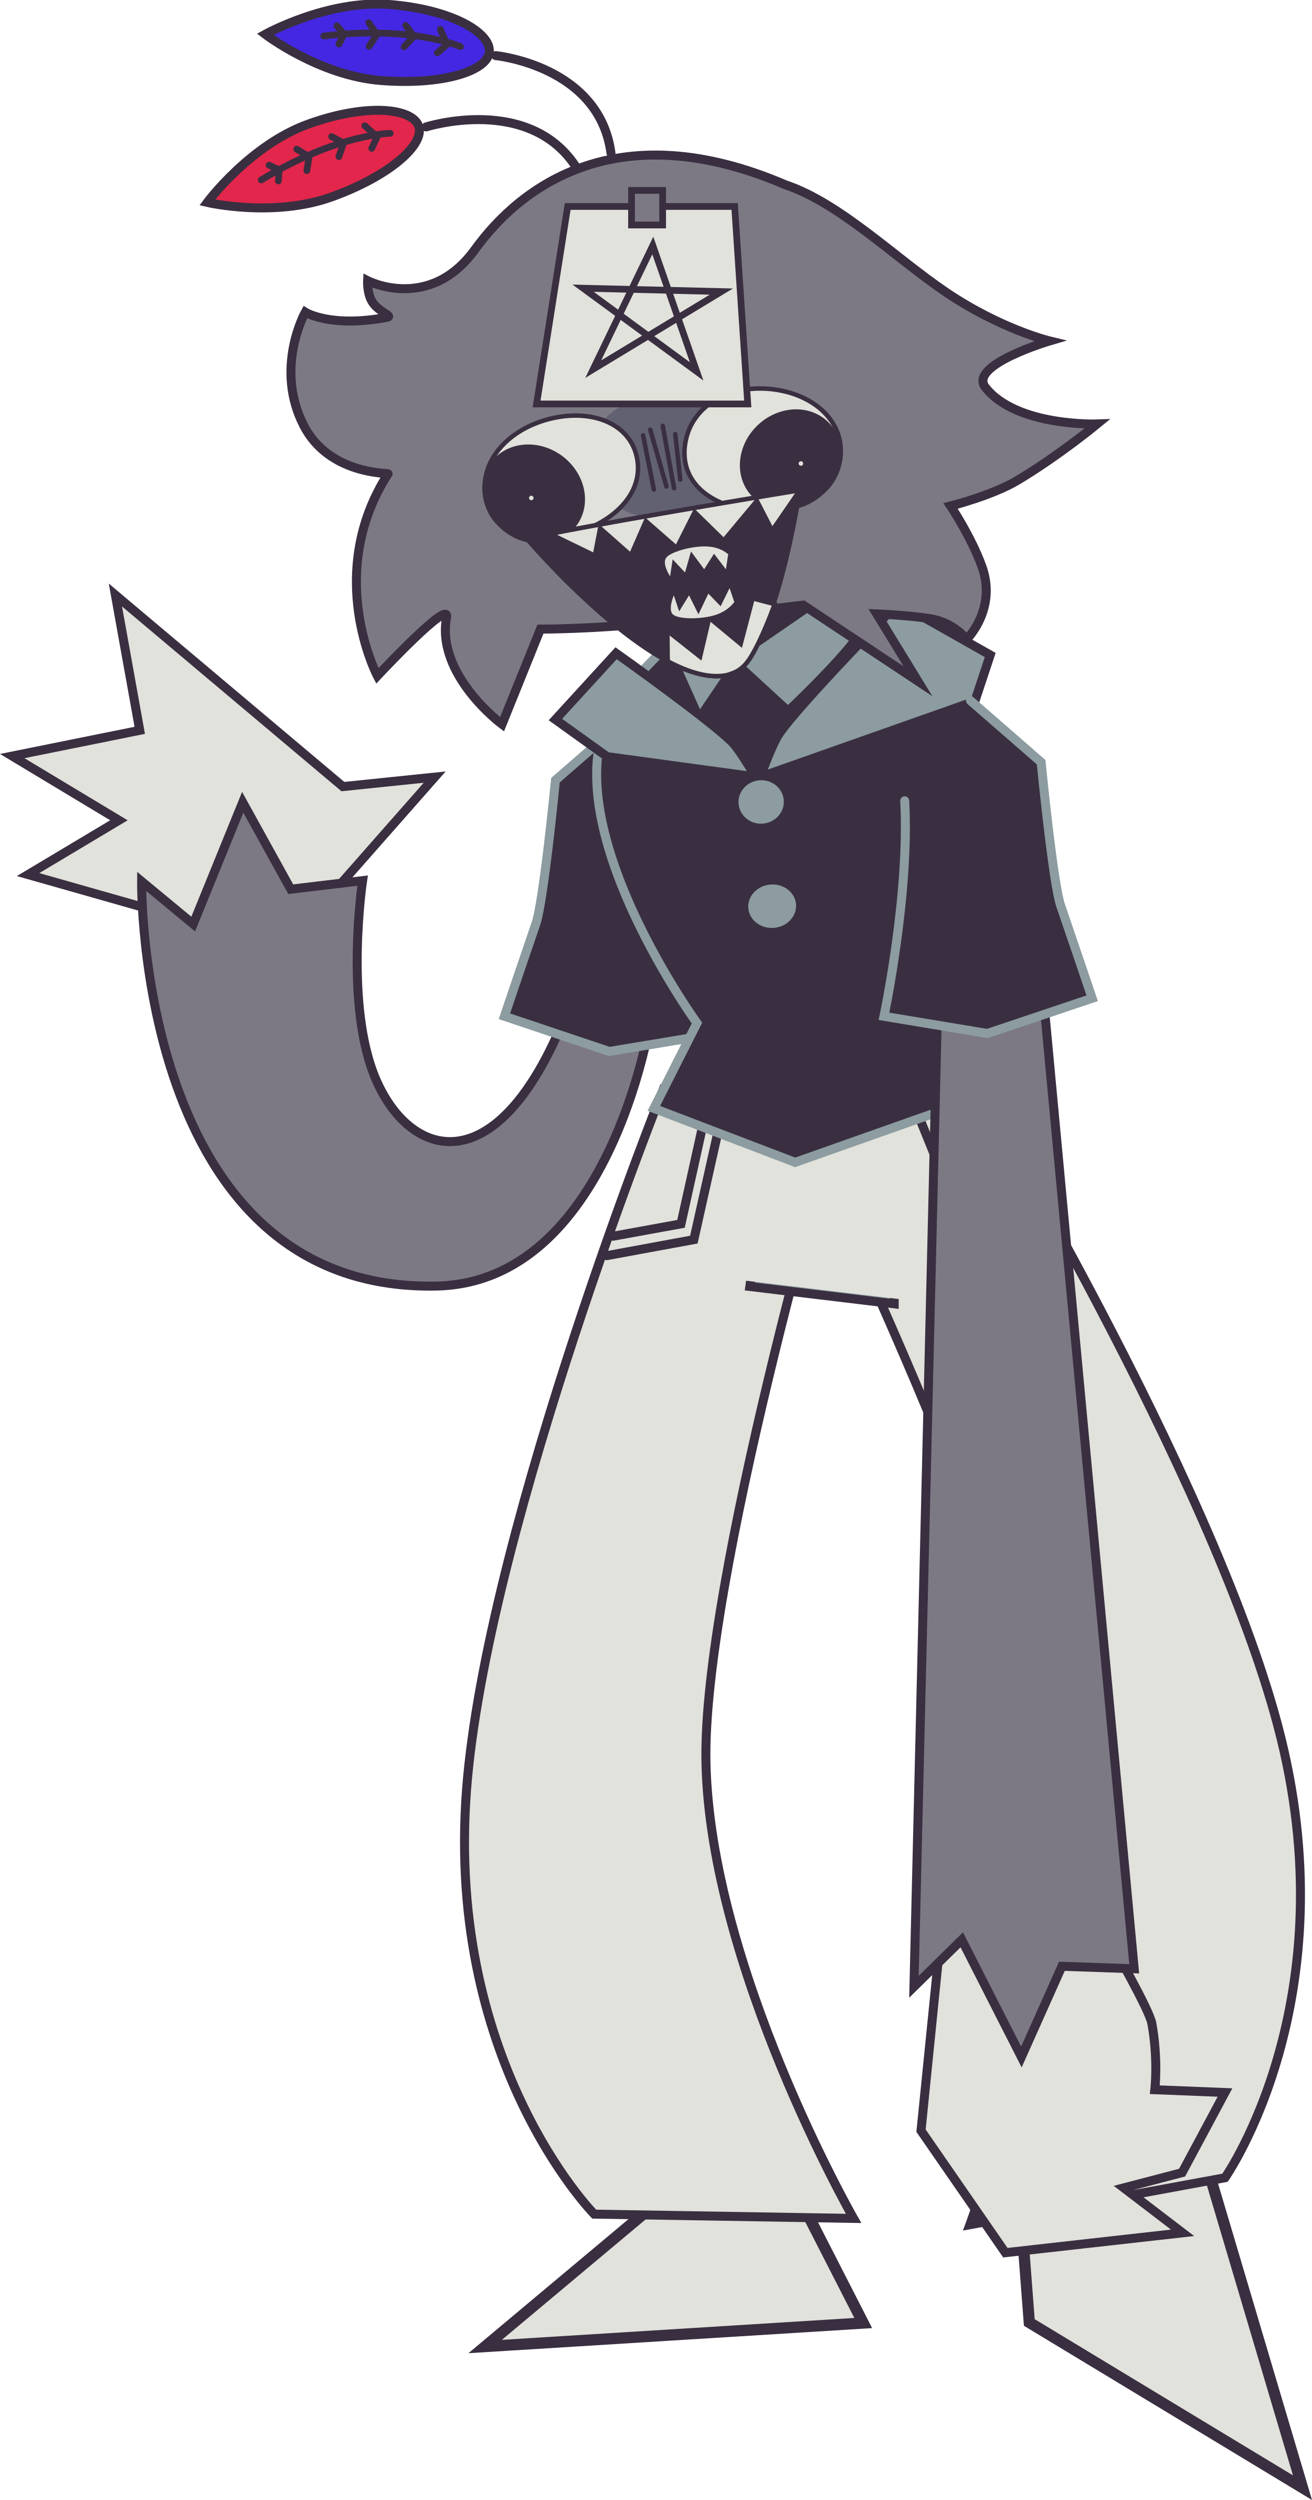 <svg version="1.1" xmlns="http://www.w3.org/2000/svg" xmlns:xlink="http://www.w3.org/1999/xlink" width="291.885" height="556.101" viewBox="0,0,291.885,556.101"><g transform="translate(-93.755,97.129)"><g data-paper-data="{&quot;isPaintingLayer&quot;:true}" fill-rule="nonzero" stroke-linejoin="miter" stroke-miterlimit="10" stroke-dasharray="" stroke-dashoffset="0" style="mix-blend-mode: normal"><g stroke="#3a2f41" stroke-width="2" stroke-linecap="butt"><g data-paper-data="{&quot;index&quot;:null}" fill="#e1e2db"><path d="M135.366,107.462l-35.363,-10.05l20.207,-12.077l-23.734,-14.284l28.368,-5.724l-5.417,-30.101l50.611,42.614l20.424,-2.108l-24.999,28.388l-0.469,21.682l-23.776,6.015z"/></g><path d="M136.739,108.419l11.013,-27.088l10.685,19.336l15.982,-1.911c0,0 -4.169,27.798 3.012,44.332c7.842,18.055 27.679,23.449 42.887,-16.268c7.508,-19.607 17.987,3.696 17.987,3.696c0,0 -9.134,57.61 -47.419,58.423c-66.617,1.414 -65.63,-90.022 -65.63,-90.022z" data-paper-data="{&quot;index&quot;:null}" fill="#7c7984"/></g><path d="M322.748,419.483l-3.427,-44.891l42.248,7.704l21.954,73.935z" data-paper-data="{&quot;index&quot;:null}" fill="#e1e2db" stroke="#3a2f41" stroke-width="2.5" stroke-linecap="butt"/><g data-paper-data="{&quot;index&quot;:null}" stroke="#3a2f41" stroke-width="2"><path d="M309.523,397.739c0,0 22.32,-60.425 15.662,-105.584c-5.869,-39.81 -50.832,-133.028 -50.832,-133.028l35.6,-16.024c0,0 53.121,87.353 68.076,143.61c16.183,60.875 -11.743,100.573 -11.743,100.573z" data-paper-data="{&quot;index&quot;:null}" fill="#e1e2db" stroke-linecap="butt"/><path d="M328.392,177.461l-19.7,-0.326l-12.831,-31.606" fill="none" stroke-linecap="round"/><path d="M326.32,173.428l-15.383,-0.221l-12.114,-30.016" fill="none" stroke-linecap="round"/></g><path d="M247.68,85.008c-1.136,20.907 4.616,47.931 4.616,47.931l-23.002,3.819l-23.323,-7.832c0,0 4.039,-11.941 7.017,-20.631c1.715,-5.005 4.344,-31.886 4.344,-31.886l15.721,-13.691" fill="#3a2f41" stroke="#8c9ca0" stroke-width="2" stroke-linecap="round"/><path d="M201.686,424.835l34.304,-28.734l-16.015,-29.827l38.235,-0.629l27.591,53.962z" data-paper-data="{&quot;index&quot;:null}" fill="#e1e2db" stroke="#3a2f41" stroke-width="2.5" stroke-linecap="butt"/><g data-paper-data="{&quot;index&quot;:null}" stroke="#3a2f41" stroke-width="2"><path d="M225.947,395.38c0,0 -34.087,-34.553 -28.158,-97.262c5.479,-57.953 43.477,-152.866 43.477,-152.866l37.754,9.938c0,0 -28.985,99.353 -28.213,139.587c0.876,45.639 32.849,101.559 32.849,101.559z" data-paper-data="{&quot;index&quot;:null}" fill="#e1e2db" stroke-linecap="butt"/><path d="M255.565,145.323l-7.447,33.288l-19.377,3.568" fill="none" stroke-linecap="round"/><path d="M252.258,143.505l-7.001,31.602l-15.136,2.753" fill="none" stroke-linecap="round"/></g><g stroke-linecap="butt"><path d="M260.572,189.037l3.08,-21.688h29.04v25.544z" fill="#8c9ca0" stroke="#3a2f41" stroke-width="2"/><path d="M261.012,186.146l3.08,-21.688l6.958,-18.098l20.824,0.105l1.258,17.993v25.544z" fill="#e1e2db" stroke="#e1e2db" stroke-width="3.5"/></g><g><path d="M248.811,130.439c0,0 -35.709,-49.268 -16.786,-72.796c11.329,-14.085 21.575,-21.92 39.584,-23.46c11.059,-0.946 33.092,13.475 35.377,18.453c18.203,30.797 0.73,78.266 0.73,78.266l10.352,13.764l-47.408,16.762l-31.442,-12.01z" data-paper-data="{&quot;index&quot;:null}" fill="#3a2f41" stroke="#8c9ca0" stroke-width="2" stroke-linecap="round"/><g data-paper-data="{&quot;index&quot;:null}"><path d="M243.613,47.511c-0.659,-0.292 1.87,-6.608 2.35,-7.15c0.213,-0.119 0.473,-0.662 1.416,-0.193c4.305,2.144 10.3,9.51 10.3,9.51l-8.162,11.394z" data-paper-data="{&quot;index&quot;:null}" fill="#8c9ca0" stroke="#3a2f41" stroke-width="4.5" stroke-linecap="round"/><path d="M261.99,49.126c0,0 -12.246,-8.163 -8.376,-11.301c4.605,-3.734 25.53,-2.603 26.659,-3.413c0.832,-2.356 4.68,4.822 5.051,6.572c-0.522,3.753 -16.632,19.165 -16.632,19.165z" fill="#3a2f41" stroke="#3a2f41" stroke-width="4.5" stroke-linecap="round"/><path d="M245.947,46.561c-0.1,-0.61 0.42,-5.736 1.595,-6.556c0.613,-0.871 13.286,-9.892 15.25,-9.894c3.105,-0.004 16.381,3.684 17.847,4.659c0.743,0.231 1.731,4.35 2.057,6.043" fill="none" stroke="#3a2f41" stroke-width="6.5" stroke-linecap="butt"/><g><path d="M243.613,47.511c-0.659,-0.292 1.87,-6.608 2.35,-7.15c0.213,-0.119 0.473,-0.662 1.416,-0.193c4.305,2.144 9.447,9.629 9.447,9.629l-7.336,10.844z" data-paper-data="{&quot;index&quot;:null}" fill="#8c9ca0" stroke="#12161a" stroke-width="0" stroke-linecap="round"/><path d="M258.15,49.665c0,0 20.045,-13.762 22.123,-15.252c0.832,-2.356 4.68,4.822 5.051,6.572c-0.522,3.753 -16.265,18.696 -16.265,18.696z" fill="#8c9ca0" stroke="#12161a" stroke-width="0" stroke-linecap="round"/><path d="M245.947,46.561c-0.1,-0.61 0.42,-5.736 1.595,-6.556c0.613,-0.871 13.286,-9.892 15.25,-9.894c3.105,-0.004 16.381,3.684 17.847,4.659c0.743,0.231 1.731,4.35 2.057,6.043" fill="none" stroke="#8c9ca0" stroke-width="2" stroke-linecap="butt"/></g></g><path d="M228.817,71.176l-11.5,-8.25l13.5,-14.75c0,0 21.784,15.482 26.005,19.995c1.762,1.884 4.995,7.505 4.995,7.505z" fill="#8c9ca0" stroke="#3a2f41" stroke-width="2" stroke-linecap="butt"/><path d="M262.895,75.706c0,0 2.474,-6.967 4.134,-9.508c3.978,-6.09 26.574,-29.204 26.574,-29.204l20.448,11.578l-3.408,10.284z" data-paper-data="{&quot;index&quot;:null}" fill="#8c9ca0" stroke="#3a2f41" stroke-width="2" stroke-linecap="butt"/><g data-paper-data="{&quot;index&quot;:null}" stroke-linecap="butt"><g fill="none" stroke="none" stroke-width="1" font-family="sans-serif" font-weight="normal" font-size="12" text-anchor="start"><g><g/></g></g><g><g><g fill="none" stroke="none" stroke-width="1" font-family="sans-serif" font-weight="normal" font-size="12" text-anchor="start"/><path d="M262.622,75.442c3.327,-0.27 6.235,2.116 6.496,5.328c0.26,3.212 -2.226,6.035 -5.553,6.305c-3.327,0.27 -6.235,-2.116 -6.496,-5.328c-0.26,-3.212 2.226,-6.035 5.553,-6.305z" fill="#8c9ca0" stroke="#3a2f41" stroke-width="2"/><path d="M265.07,98.631c3.483,-0.282 6.518,2.093 6.778,5.305c0.26,3.212 -2.352,6.045 -5.835,6.328c-3.483,0.282 -6.518,-2.093 -6.778,-5.305c-0.26,-3.212 2.352,-6.045 5.835,-6.328z" fill="#8c9ca0" stroke="#3a2f41" stroke-width="2"/></g></g></g></g><g><g><path d="M308.818,45.075c0,0 -2.753,-3.593 -7.653,-4.496c-4.378,-0.807 -12.362,-1.155 -12.362,-1.155l9.167,14.975l-25.511,-16.931c0,0 -15.915,1.917 -33.094,3.872c-12.943,1.473 -25.38,1.474 -25.38,1.474l-8.541,21.167c0,0 -14.737,-10.916 -12.34,-23.797c0.807,-4.336 -15.398,13.032 -15.398,13.032c0,0 -11.925,-22.66 2.379,-44.95c0.137,-0.214 -13.042,0.286 -18.732,-10.692c-6.644,-12.82 0.317,-25.264 0.317,-25.264c0,0 5.589,3.547 18.265,1.128c1.213,-0.231 -1.751,-1.148 -3.209,-3.187c-1.365,-1.908 -1.196,-4.953 -1.196,-4.953c0,0 13.738,7.089 23.889,-6.928c10.258,-14.165 31.823,-30.363 69.052,-14.402c12.183,4.086 24.404,16.24 35.755,23.911c12.155,8.216 23.032,10.832 23.032,10.832c0,0 -18.182,5.363 -14.277,10.334c6.913,8.799 24.869,8.131 24.869,8.131c0,0 -8.709,7.175 -17.782,12.575c-5.63,3.35 -14.832,5.665 -14.832,5.665c0,0 4.614,6.913 6.976,13.479c3.413,9.487 -3.394,16.179 -3.394,16.179z" fill="#7c7984" stroke="#3a2f41" stroke-width="2" stroke-linecap="butt"/><g stroke="#3a2f41"><path d="M204.054,-84.757c0,0 23.007,2.224 25.628,21.68" fill="none" stroke-width="2" stroke-linecap="round"/><g><path d="M180.365,-96.129c13.766,1.071 22.584,6.24 22.252,10.508c-0.332,4.267 -10.304,7.473 -24.069,6.402c-13.766,-1.071 -25.78,-10.281 -25.78,-10.281c0,0 13.832,-7.7 27.597,-6.629z" fill="#4427e3" stroke-width="2" stroke-linecap="butt"/><path d="M165.777,-89.114c19.662,-2.399 30.408,2.366 30.408,2.366" fill="none" stroke-width="1.5" stroke-linecap="round"/><path d="M191.721,-90.606l1.493,3.376l-2.149,1.839" fill="none" stroke-width="1.5" stroke-linecap="round"/><path d="M184.013,-91.456l1.819,2.398l-2.188,2.337" fill="none" stroke-width="1.5" stroke-linecap="round"/><path d="M175.788,-92.096l1.8,2.648l-1.709,2.625" fill="none" stroke-width="1.5" stroke-linecap="round"/><path d="M168.712,-91.393l1.609,1.88l-1.172,2.166" fill="none" stroke-width="1.5" stroke-linecap="round"/></g></g><path d="M258.251,3.409c0.466,7.626 -6.679,14.267 -15.959,14.834c-9.28,0.567 -17.18,-5.156 -17.645,-12.782c-0.466,-7.626 6.679,-14.267 15.959,-14.834c9.28,-0.567 17.18,5.156 17.645,12.782z" fill="#626171" stroke="none" stroke-width="0" stroke-linecap="butt"/><path d="M235.596,5.478c1.085,8.028 -6.554,14.46 -15.917,16.524c-9.363,2.064 -16.903,-1.023 -17.988,-9.051c-1.085,-8.028 5.698,-15.01 15.06,-17.073c9.363,-2.064 17.759,1.572 18.845,9.6z" fill="#e1e2db" stroke="#3a2f41" stroke-width="1" stroke-linecap="butt"/><path d="M280.571,5.64c-1.62,8.295 -10.905,11.927 -20.373,10.643c-9.467,-1.283 -15.531,-6.996 -13.912,-15.291c1.62,-8.295 10.282,-12.771 19.749,-11.488c9.467,1.283 16.155,7.841 14.535,16.136z" fill="#e1e2db" stroke="#3a2f41" stroke-width="1" stroke-linecap="butt"/><path d="M218.422,4.621c5.06,3.684 6.505,10.32 3.227,14.822c-3.278,4.502 -10.037,5.165 -15.097,1.481c-5.06,-3.684 -6.505,-10.32 -3.227,-14.822c3.278,-4.502 10.037,-5.165 15.097,-1.481z" fill="#3a2f41" stroke="#3a2f41" stroke-width="1" stroke-linecap="butt"/><path d="M277.908,-2.627c3.801,4.07 3.175,10.832 -1.4,15.105c-4.574,4.273 -11.364,4.437 -15.165,0.367c-3.801,-4.07 -3.175,-10.832 1.4,-15.105c4.574,-4.273 11.364,-4.437 15.165,-0.367z" data-paper-data="{&quot;index&quot;:null}" fill="#3a2f41" stroke="#3a2f41" stroke-width="1" stroke-linecap="butt"/><g stroke="#3a2f41" stroke-width="1"><path d="M211.05,22.707c13.468,-3.082 60.637,-10.784 60.637,-10.784c0,0 -5.751,38.833 -16.119,41.101c-15.837,3.466 -44.555,-30.236 -44.555,-30.236" data-paper-data="{&quot;index&quot;:null}" fill="#3a2f41" stroke-linecap="round"/><path d="M266.097,37.256c0,0 -2.558,7.272 -5.255,11.684c-1.848,3.024 -3.605,3.547 -5.274,4.084c-3.861,0.845 -8.487,-0.519 -13.275,-3.065l-0.069,-6.767l7.275,5.746l2.04,-8.644l6.995,5.794l2.66,-10.12z" data-paper-data="{&quot;index&quot;:null}" fill="#e1e2db" stroke-linecap="round"/><path d="M243.291,40.059c-2.029,-1.478 0.432,-6.138 0.432,-6.138l1.262,3.766l2.11,-3.417l2.042,4.106l2.068,-4.328l2.734,2.824l2.215,-4.489l1.515,4.481c0,0 -1.288,2.162 -4.439,3.224c-3.26,1.099 -8.412,1.081 -9.938,-0.03z" fill="#e1e2db" stroke-linecap="butt"/><path d="M251.404,23.951c3.263,0.243 4.889,2.032 4.889,2.032l-0.723,4.767l-2.927,-3.832l-2.197,3.453l-2.756,-3.711l-1.303,4.533l-2.643,-2.81l-0.597,4.004c0,0 -3.196,-3.938 -1.461,-5.896c1.305,-1.473 6.342,-2.792 9.718,-2.54z" data-paper-data="{&quot;index&quot;:null}" fill="#e1e2db" stroke-linecap="butt"/><path d="M265.538,20.875l-3.399,-6.601l-7.373,8.832l-6.456,-6.317l-4.014,7.979l-6.853,-5.99l-3.332,7.643l-6.842,-6.048l-1.174,6.095l-9.961,-4.834c17.511,-3.499 55.553,-9.71 55.553,-9.71z" data-paper-data="{&quot;index&quot;:null}" fill="#e1e2db" stroke-linecap="round"/></g><path d="M211.456,13.671c-0.017,-0.276 0.193,-0.513 0.469,-0.53c0.276,-0.017 0.513,0.193 0.53,0.469c0.017,0.276 -0.193,0.513 -0.469,0.53c-0.276,0.017 -0.513,-0.193 -0.53,-0.469z" fill="#e1e2db" stroke="none" stroke-width="0.5" stroke-linecap="butt"/><path d="M271.434,6.001c-0.017,-0.276 0.193,-0.513 0.469,-0.53c0.276,-0.017 0.513,0.193 0.53,0.469c0.017,0.276 -0.193,0.513 -0.469,0.53c-0.276,0.017 -0.513,-0.193 -0.53,-0.469z" fill="#e1e2db" stroke="none" stroke-width="0.5" stroke-linecap="butt"/><path d="M239.224,11.751l-2.405,-12.042" fill="none" stroke="#3a2f41" stroke-width="1" stroke-linecap="round"/><path d="M238.412,-1.558l3.61,12.637" fill="none" stroke="#3a2f41" stroke-width="1" stroke-linecap="round"/><path d="M243.716,11.477l-2.517,-13.872" fill="none" stroke="#3a2f41" stroke-width="1" stroke-linecap="round"/><path d="M245.101,9.555l-1.119,-10.117" fill="none" stroke="#3a2f41" stroke-width="1" stroke-linecap="round"/><g stroke="#3a2f41"><path d="M188.555,-68.898c0,0 23.19,-7.375 33.591,9.275" fill="none" stroke-width="2" stroke-linecap="round"/><g><path d="M162.285,-69.506c12.985,-4.692 23.15,-3.613 24.605,0.412c1.455,4.025 -6.312,11.053 -19.297,15.746c-12.985,4.692 -27.726,1.247 -27.726,1.247c0,0 9.434,-12.713 22.419,-17.405z" fill="#e3264b" stroke-width="2" stroke-linecap="butt"/><path d="M151.88,-57.107c16.93,-10.283 28.685,-10.366 28.685,-10.366" fill="none" stroke-width="1.5" stroke-linecap="round"/><path d="M174.907,-69.15l2.75,2.462l-1.201,2.561" fill="none" stroke-width="1.5" stroke-linecap="round"/><path d="M167.534,-66.751l2.646,1.436l-1.031,3.031" fill="none" stroke-width="1.5" stroke-linecap="round"/><path d="M159.775,-63.947l2.731,1.671l-0.476,3.096" fill="none" stroke-width="1.5" stroke-linecap="round"/><path d="M153.616,-60.392l2.241,1.051l-0.176,2.456" fill="none" stroke-width="1.5" stroke-linecap="round"/></g></g></g><g stroke="#3a2f41" stroke-width="1.5" stroke-linecap="butt"><path d="M213.133,-7.27l6.919,-43.931h37.145l2.913,43.931z" fill="#e1e2db"/><path d="M234.255,-47.082v-7.688h6.919v7.688z" fill="#7c7984"/></g><path d="M254.235,-32.27l-28.5,17.25l13.25,-27.5l9.75,28l-25.25,-18.5z" fill="none" stroke="#3a2f41" stroke-width="1.5" stroke-linecap="round"/></g><g stroke-linecap="butt"><g data-paper-data="{&quot;index&quot;:null}"><g fill="#e1e2db" stroke="#3a2f41" stroke-width="2"><path d="M341.308,335.718c0,0 8.148,14.205 8.696,17.219c1.471,8.087 0.666,14.768 0.666,14.768l15.61,0.625l-9.543,17.819l-12.973,3.392l13.085,9.998l-39.427,4.421l-18.767,-27.14l7.691,-76.131l32.501,2.005z"/></g><g fill="none" stroke="none" stroke-width="1" font-family="sans-serif" font-weight="normal" font-size="12" text-anchor="start"/></g><path d="M297.085,344.804l6,-249l20,-1l23,246l-16.086,-0.552l-9.011,20.171l-13.266,-26.059z" fill="#7c7984" stroke="#3a2f41" stroke-width="2"/></g><path d="M309.656,58.718l15.721,13.691c0,0 2.629,26.881 4.344,31.886c2.978,8.69 7.017,20.631 7.017,20.631l-23.323,7.832l-23.002,-3.819c0,0 5.753,-27.024 4.616,-47.931" fill="#3a2f41" stroke="#8c9ca0" stroke-width="2" stroke-linecap="round"/></g></g></svg>